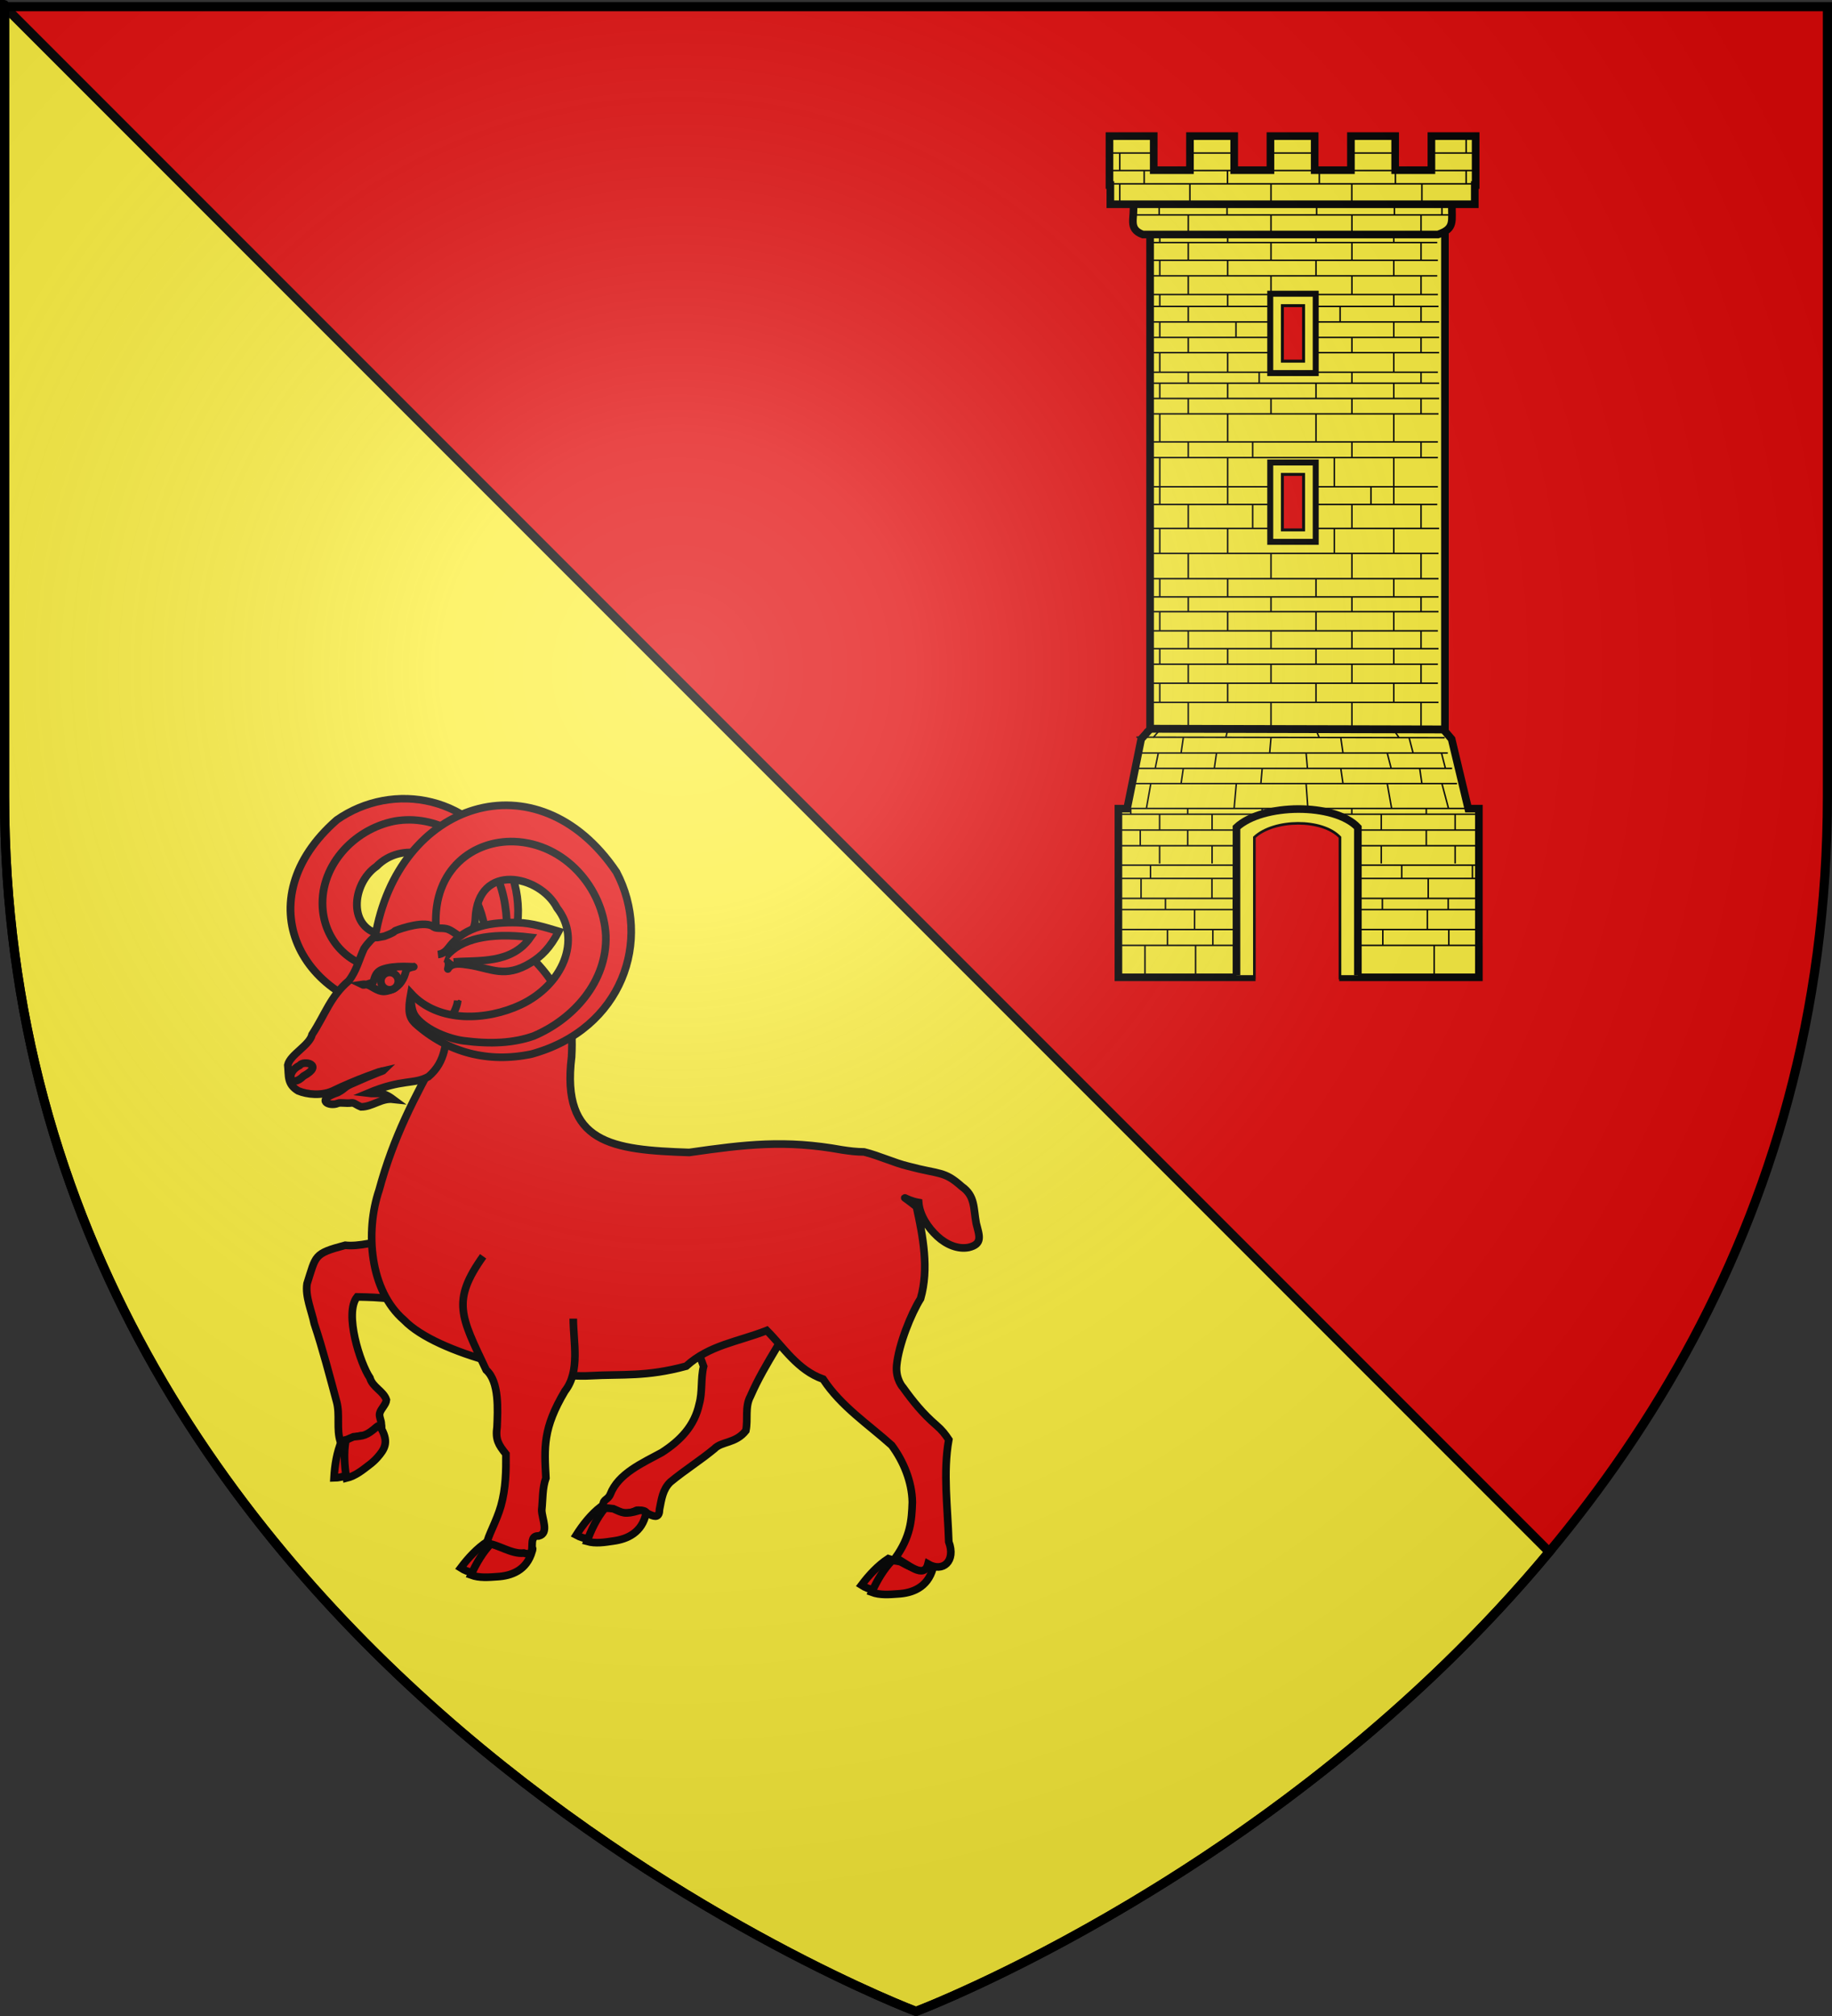 <?xml version="1.0" encoding="UTF-8" standalone="no"?>
<svg
   xmlns:dc="http://purl.org/dc/elements/1.1/"
   xmlns:cc="http://web.resource.org/cc/"
   xmlns:rdf="http://www.w3.org/1999/02/22-rdf-syntax-ns#"
   xmlns:svg="http://www.w3.org/2000/svg"
   xmlns="http://www.w3.org/2000/svg"
   xmlns:xlink="http://www.w3.org/1999/xlink"
   xmlns:sodipodi="http://sodipodi.sourceforge.net/DTD/sodipodi-0.dtd"
   xmlns:inkscape="http://www.inkscape.org/namespaces/inkscape"
   height="660"
   width="600"
   version="1.0"
   id="svg2"
   sodipodi:version="0.32"
   inkscape:version="0.45.1"
   sodipodi:docname="Blason ville fr Saint-Roman-de-Malegarde (Vaucluse).svg"
   sodipodi:docbase="C:\Users\Jany\Documents\aaaOuiqui\Blasons\Blasons Vaucluse"
   inkscape:export-filename="/Users/olivier/Desktop/Blason Rouge/Blason_Vide_3D.png"
   inkscape:export-xdpi="144"
   inkscape:export-ydpi="144"
   inkscape:output_extension="org.inkscape.output.svg.inkscape">
  <rect width="100%" height="100%" fill="#333333" stroke="none"/>
  <sodipodi:namedview
     inkscape:window-height="814"
     inkscape:window-width="1152"
     inkscape:pageshadow="2"
     inkscape:pageopacity="0.0"
     guidetolerance="10.0"
     gridtolerance="10.0"
     objecttolerance="10.0"
     borderopacity="1.0"
     bordercolor="#666666"
     pagecolor="#ffffff"
     id="base"
     showgrid="false"
     height="660px"
     inkscape:zoom="3.5638182"
     inkscape:cx="418.55756"
     inkscape:cy="490.35982"
     inkscape:window-x="-8"
     inkscape:window-y="-8"
     inkscape:current-layer="layer3" />
  <desc
     id="desc4">Flag of Canton of Valais (Wallis)</desc>
  <defs
     id="defs6">
    <linearGradient
       id="linearGradient2893">
      <stop
         style="stop-color:white;stop-opacity:0.314;"
         offset="0"
         id="stop2895" />
      <stop
         id="stop2897"
         offset="0.19"
         style="stop-color:white;stop-opacity:0.251;" />
      <stop
         style="stop-color:#6b6b6b;stop-opacity:0.125;"
         offset="0.6"
         id="stop2901" />
      <stop
         style="stop-color:black;stop-opacity:0.125;"
         offset="1"
         id="stop2899" />
    </linearGradient>
    <radialGradient
       inkscape:collect="always"
       xlink:href="#linearGradient2893"
       id="radialGradient3163"
       gradientUnits="userSpaceOnUse"
       gradientTransform="matrix(1.353,0,0,1.349,-77.629,-85.747)"
       cx="221.445"
       cy="226.331"
       fx="221.445"
       fy="226.331"
       r="300" />
    <g
       id="s">
      <g
         id="c">
        <path
           id="t"
           d="M 0,0 L 0,1 L 0.5,1 L 0,0 z "
           transform="matrix(0.951,0.309,-0.309,0.951,0,-1)" />
        <use
           xlink:href="#t"
           transform="scale(-1,1)"
           id="use2144"
           x="0"
           y="0"
           width="810"
           height="540" />
      </g>
      <g
         id="a">
        <use
           xlink:href="#c"
           transform="matrix(0.309,0.951,-0.951,0.309,0,0)"
           id="use2147"
           x="0"
           y="0"
           width="810"
           height="540" />
        <use
           xlink:href="#c"
           transform="matrix(-0.809,0.588,-0.588,-0.809,0,0)"
           id="use2149"
           x="0"
           y="0"
           width="810"
           height="540" />
      </g>
      <use
         xlink:href="#a"
         transform="scale(-1,1)"
         id="use2151"
         x="0"
         y="0"
         width="810"
         height="540" />
    </g>
  </defs>
  <g
     inkscape:groupmode="layer"
     id="layer3"
     inkscape:label="Fond écu"
     style="display:inline">
    <path
       id="path2855"
       style="fill:#e20909;fill-opacity:1;fill-rule:evenodd;stroke:none;stroke-width:1px;stroke-linecap:butt;stroke-linejoin:miter;stroke-opacity:1"
       d="M 300,658.5 C 300,658.5 598.5,546.18 598.5,260.728 C 598.5,-24.723 598.5,2.176 598.5,2.176 L 1.5,2.176 L 1.5,260.728 C 1.5,546.18 300,658.5 300,658.5 z "
       sodipodi:nodetypes="cccccc" />
    <path
       sodipodi:nodetypes="ccccc"
       d="M 300,658.5 C 300,658.5 419.599,613.497 507.389,508.069 L 1.5,2.176 L 1.5,260.728 C 1.5,546.18 300,658.5 300,658.5 z "
       style="fill:#fcef3c;fill-opacity:1;fill-rule:evenodd;stroke:#000000;stroke-width:3;stroke-linecap:butt;stroke-linejoin:miter;stroke-opacity:1;stroke-miterlimit:4;stroke-dasharray:none"
       id="path18724" />
    <g
       transform="matrix(0.722,0,0,0.722,-9.136,115.639)"
       style="display:inline;fill:#e20909;fill-opacity:1;stroke:#000000;stroke-opacity:1;stroke-width:3.463;stroke-miterlimit:4;stroke-dasharray:none"
       inkscape:label="Meubles"
       id="g22389">
      <g
         transform="translate(2.1501083e-6,-8.962)"
         id="g19046"
         style="stroke:#000000;stroke-width:3.463;stroke-miterlimit:4;stroke-dasharray:none;stroke-opacity:1;display:inline;fill:#e20909;fill-opacity:1">
        <g
           transform="matrix(0.937,0,0,0.937,39.232,29.882)"
           id="g6268"
           style="stroke:#000000;stroke-width:3.696;stroke-miterlimit:4;stroke-dasharray:none;stroke-opacity:1;fill:#e20909;fill-opacity:1">
          <path
             sodipodi:nodetypes="ccccccc"
             id="path4322"
             d="M 388.679,573.823 C 392.301,576.172 396.77,576.767 400.971,577.399 C 407.481,578.473 415.508,577.681 420.123,568.99 C 420.511,568.339 421.068,567.587 419.872,567.565 C 411.489,568.658 409.2,565.615 405.444,562.433 C 404.244,561.89 402.889,561.324 401.704,560.976 C 396.643,564.294 392.318,568.974 388.679,573.823 z "
             style="fill:#e20909;fill-opacity:1;fill-rule:evenodd;stroke:#000000;stroke-width:3.696;stroke-linecap:butt;stroke-linejoin:miter;stroke-miterlimit:4;stroke-dasharray:none;stroke-opacity:1" />
          <path
             style="fill:#e20909;fill-opacity:1;fill-rule:evenodd;stroke:#000000;stroke-width:3.696;stroke-linecap:butt;stroke-linejoin:miter;stroke-miterlimit:4;stroke-dasharray:none;stroke-opacity:1"
             d="M 393.651,577.262 C 397.699,578.762 402.19,578.366 406.427,578.064 C 413.014,577.689 420.674,575.161 423.277,565.671 C 423.513,564.951 423.892,564.096 422.72,564.336 C 414.779,567.235 411.881,564.767 407.519,562.482 C 406.23,562.215 404.784,561.958 403.551,561.879 C 399.338,566.223 396.142,571.735 393.651,577.262 z "
             id="path4319"
             sodipodi:nodetypes="ccccccc" />
        </g>
        <g
           transform="matrix(-0.121,-0.803,0.836,-0.117,6.916,464.194)"
           id="g11161"
           style="stroke:#000000;stroke-width:4.184;stroke-miterlimit:4;stroke-dasharray:none;stroke-opacity:1;fill:#e20909;fill-opacity:1">
          <path
             sodipodi:nodetypes="csccccscsscccccc"
             id="path11163"
             d="M 157.915,265.668 C 158.283,263.417 155.13,255.978 155.626,253.83 C 169.611,193.207 233.103,173.941 270.069,228.754 C 287.365,261.583 273.142,304.715 228.968,316.829 C 208.096,321.24 188.36,316.231 172.568,301.957 C 169.581,298.972 168.993,295.853 170.56,287.423 C 183.978,302.068 207.484,300.591 223.666,292.997 C 244.151,283.384 253.353,261.405 241.314,246.118 C 233.803,231.532 208.179,225.018 202.742,244.644 C 202.19,246.636 201.846,248.899 201.75,251.449 C 201.557,256.584 199.086,258.315 197.708,261.208 C 191.563,260.508 190.004,261.483 184.723,259.917 C 175.26,260.902 161.225,253.398 152.532,261.198 L 152.931,261.169 L 154.329,260.429 L 157.915,265.668 z "
             style="fill:#e20909;fill-opacity:1;fill-rule:evenodd;stroke:#000000;stroke-width:4.184;stroke-linecap:butt;stroke-linejoin:miter;stroke-miterlimit:4;stroke-dasharray:none;stroke-opacity:1" />
          <path
             sodipodi:nodetypes="csscccsc"
             id="path11165"
             d="M 182.669,254.817 C 182.476,250.781 182.732,247.038 183.371,243.59 C 187.097,223.481 203.848,213.426 220.544,214.012 C 245.006,214.871 263.76,236.465 264.93,259.555 C 265.575,281.805 249.224,299.937 229.978,308.095 C 220.233,311.518 209.237,312.106 196.057,310.384 C 188.907,309.449 178.462,305.407 173.3,299.288 C 171.172,296.765 170.873,293.89 170.604,290.733"
             style="fill:none;fill-rule:evenodd;stroke:#000000;stroke-width:4.184;stroke-linecap:butt;stroke-linejoin:miter;stroke-miterlimit:4;stroke-dasharray:none;stroke-opacity:1;fill-opacity:1" />
        </g>
        <g
           transform="matrix(0.996,8.5753518e-2,-8.5753518e-2,0.996,32.161,-24.525)"
           id="g19033"
           style="stroke:#000000;stroke-width:3.463;stroke-miterlimit:4;stroke-dasharray:none;stroke-opacity:1;fill:#e20909;fill-opacity:1">
          <path
             style="fill:#e20909;fill-opacity:1;fill-rule:evenodd;stroke:#000000;stroke-width:3.463;stroke-linecap:butt;stroke-linejoin:miter;stroke-miterlimit:4;stroke-dasharray:none;stroke-opacity:1"
             d="M 179.689,513.742 C 177.291,508.094 178.52,501.548 176.427,495.81 C 172.013,483.705 168.1,472.574 163.263,461.357 C 161.566,455.615 158.078,449.484 158.443,443.602 C 161.452,430.366 160.229,429.777 174.197,424.726 C 186.013,425.094 207.997,413.115 218.499,413.069 C 211.522,422.37 212.803,435.84 213.466,446.98 C 214.194,448.808 215.783,452.266 212.185,450.341 C 202.634,446.332 191.758,446.894 181.587,447.601 C 176.26,455.457 185.664,477.772 190.533,483.682 C 192.128,487.893 197.219,489.135 198.851,493.026 C 198.858,495.102 196.771,497.132 196.366,499.176 C 196.041,500.813 197.362,502.46 197.485,504.147 C 198.952,509.075 193.988,510.666 190.06,510.239 C 186.24,509.489 180.666,515.741 179.689,513.742 z "
             id="path8236"
             sodipodi:nodetypes="cscccccccccsccc" />
          <g
             style="stroke:#000000;stroke-width:3.696;stroke-miterlimit:4;stroke-dasharray:none;stroke-opacity:1;fill:#e20909;fill-opacity:1"
             transform="matrix(0.732,-0.585,0.585,0.732,-442.008,337.633)"
             id="g6284">
            <path
               style="fill:#e20909;fill-opacity:1;fill-rule:evenodd;stroke:#000000;stroke-width:3.696;stroke-linecap:butt;stroke-linejoin:miter;stroke-miterlimit:4;stroke-dasharray:none;stroke-opacity:1"
               d="M 388.679,573.823 C 392.301,576.172 396.77,576.767 400.971,577.399 C 407.481,578.473 415.508,577.681 420.123,568.99 C 420.511,568.339 421.068,567.587 419.872,567.565 C 411.489,568.658 409.2,565.615 405.444,562.433 C 404.244,561.89 402.889,561.324 401.704,560.976 C 396.643,564.294 392.318,568.974 388.679,573.823 z "
               id="path6286"
               sodipodi:nodetypes="ccccccc" />
            <path
               sodipodi:nodetypes="ccsccccc"
               id="path6288"
               d="M 393.651,577.262 C 397.699,578.762 402.19,578.366 406.427,578.064 C 408.119,577.968 409.882,577.729 411.611,577.267 C 416.615,575.931 420.259,574.397 420.954,566.989 C 421.19,566.269 421.041,564.484 419.87,564.725 C 412.764,565.625 411.881,564.767 407.519,562.482 C 406.23,562.215 404.784,561.958 403.551,561.879 C 399.338,566.223 396.142,571.735 393.651,577.262 z "
               style="fill:#e20909;fill-opacity:1;fill-rule:evenodd;stroke:#000000;stroke-width:3.696;stroke-linecap:butt;stroke-linejoin:miter;stroke-miterlimit:4;stroke-dasharray:none;stroke-opacity:1" />
          </g>
        </g>
        <g
           transform="matrix(0.99,0.14,-0.14,0.99,71.172,-46.893)"
           id="g19039"
           style="stroke:#000000;stroke-width:3.463;stroke-miterlimit:4;stroke-dasharray:none;stroke-opacity:1;fill:#e20909;fill-opacity:1">
          <path
             style="fill:#e20909;fill-opacity:1;fill-rule:evenodd;stroke:#000000;stroke-width:3.463;stroke-linecap:butt;stroke-linejoin:miter;stroke-miterlimit:4;stroke-dasharray:none;stroke-opacity:1"
             d="M 293.937,542.224 C 293.701,545.161 304.758,546.033 308.918,542.884 C 311.936,540.648 320.473,548.161 319.544,540.764 C 319.81,536.002 319.722,531.637 322.664,527.826 C 328.741,521.18 334.266,516.705 340.34,510.081 C 343.162,506.153 349.561,506.444 353.336,499.951 C 353.683,494.682 351.289,489.414 353.213,484.212 C 357.632,468.202 365.772,453.712 370.868,437.934 C 377.32,425.889 322.837,432.799 318.404,434.688 C 312.699,447.773 324.565,462.668 330.28,473.735 C 329.688,479.453 331.453,485.249 330.697,490.947 C 329.968,501.124 324.441,508.651 316.942,515.112 C 308.774,521.159 298.786,527.32 296.494,537.046 C 295.802,539.832 293.606,539.741 293.937,542.224 z "
             id="path7264"
             sodipodi:nodetypes="cccccccccccccc" />
          <g
             style="stroke:#000000;stroke-width:3.696;stroke-miterlimit:4;stroke-dasharray:none;stroke-opacity:1;fill:#e20909;fill-opacity:1"
             transform="matrix(0.915,-0.202,0.202,0.915,-187.782,111.064)"
             id="g6278">
            <path
               style="fill:#e20909;fill-opacity:1;fill-rule:evenodd;stroke:#000000;stroke-width:3.696;stroke-linecap:butt;stroke-linejoin:miter;stroke-miterlimit:4;stroke-dasharray:none;stroke-opacity:1"
               d="M 388.679,573.823 C 392.301,576.172 396.77,576.767 400.971,577.399 C 407.481,578.473 415.508,577.681 420.123,568.99 C 420.511,568.339 421.068,567.587 419.872,567.565 C 411.489,568.658 409.2,565.615 405.444,562.433 C 404.244,561.89 402.889,561.324 401.704,560.976 C 396.643,564.294 392.318,568.974 388.679,573.823 z "
               id="path6280"
               sodipodi:nodetypes="ccccccc" />
            <path
               sodipodi:nodetypes="ccccccc"
               id="path6282"
               d="M 393.651,577.262 C 397.699,578.762 402.19,578.366 406.427,578.064 C 413.014,577.689 420.674,575.161 423.277,565.671 C 423.513,564.951 421.168,564.068 419.996,564.308 C 412.769,565.928 411.881,564.767 407.519,562.482 C 406.23,562.215 404.784,561.958 403.551,561.879 C 399.338,566.223 396.142,571.735 393.651,577.262 z "
               style="fill:#e20909;fill-opacity:1;fill-rule:evenodd;stroke:#000000;stroke-width:3.696;stroke-linecap:butt;stroke-linejoin:miter;stroke-miterlimit:4;stroke-dasharray:none;stroke-opacity:1" />
          </g>
          <path
             style="fill:#e20909;fill-rule:evenodd;stroke:#000000;stroke-width:3.463;stroke-linecap:butt;stroke-linejoin:miter;stroke-miterlimit:4;stroke-dasharray:none;stroke-opacity:1;fill-opacity:1"
             d="M 273.445,446.707 L 275.304,462.321"
             id="path6290" />
        </g>
        <path
           sodipodi:nodetypes="ccccccccccscccscscccccccccccccc"
           id="path3347"
           d="M 241.648,273.865 C 254.837,281.506 264.897,294.067 269.825,307.259 C 272.261,313.72 272.309,320.815 271.937,328.008 C 267.113,367.394 290.302,370.212 325.285,371.365 C 350.866,367.686 368.99,365.556 394.542,370.187 C 397.905,370.725 401.27,371.109 404.633,371.13 C 411.72,372.917 418.245,376.075 424.635,377.603 C 439.072,381.471 440.872,379.61 448.917,386.799 C 455.073,391.107 454.168,396.505 455.49,403.528 C 456.901,409.131 458.573,412.867 452.074,414.438 C 447.228,415.373 441.966,413.228 437.801,409.357 C 433.671,405.519 429.876,399.986 429.376,394.079 C 422.856,392.914 419.704,389.045 428.367,395.958 C 431.348,409.464 434.129,424.067 430.243,437.643 C 425.962,444.44 420.303,458.461 419.401,467.874 C 418.784,474.311 422.352,478.035 422.352,478.035 C 426.741,484.152 431.251,489.784 437.339,495.003 C 440.043,497.321 441.385,499.136 443.042,501.597 C 440.375,516.352 442.552,532.239 443.034,547.897 C 446.337,556.681 440.394,561.932 433.603,557.987 C 431.787,564.968 424.676,558.181 418.882,555.115 C 425.623,545.591 426.233,538.339 426.5,529.911 C 426.349,520.745 422.56,511.474 417.141,504.167 C 406.527,494.605 394.179,486.567 386.034,474.152 C 374.446,470.084 368.081,459.66 360.47,452.097 C 347.215,457.283 334.516,458.658 323.916,468.261 C 305.735,473.195 295.1,471.791 280.555,472.601 C 258.446,473.846 210.989,463.007 195.908,447.365 C 180.361,433.94 178.229,407.303 184.612,388.439 C 191.189,364.209 200.386,346.909 212.34,325.08 C 215.236,316.633 215.982,309.896 220.092,301.73"
           style="fill:#e20909;fill-opacity:1;fill-rule:evenodd;stroke:#000000;stroke-width:3.463;stroke-linecap:butt;stroke-linejoin:miter;stroke-miterlimit:4;stroke-dasharray:none;stroke-opacity:1" />
        <g
           transform="matrix(0.937,0,0,0.937,-142.562,22.075)"
           id="g6272"
           style="stroke:#000000;stroke-width:3.696;stroke-miterlimit:4;stroke-dasharray:none;stroke-opacity:1;fill:#e20909;fill-opacity:1">
          <path
             style="fill:#e20909;fill-opacity:1;fill-rule:evenodd;stroke:#000000;stroke-width:3.696;stroke-linecap:butt;stroke-linejoin:miter;stroke-miterlimit:4;stroke-dasharray:none;stroke-opacity:1"
             d="M 388.679,573.823 C 392.301,576.172 396.77,576.767 400.971,577.399 C 407.481,578.473 415.508,577.681 420.123,568.99 C 420.511,568.339 421.068,567.587 419.872,567.565 C 411.489,568.658 409.2,565.615 405.444,562.433 C 404.244,561.89 402.889,561.324 401.704,560.976 C 396.643,564.294 392.318,568.974 388.679,573.823 z "
             id="path6274"
             sodipodi:nodetypes="ccccccc" />
          <path
             sodipodi:nodetypes="ccccccc"
             id="path6276"
             d="M 393.651,577.262 C 397.699,578.762 402.19,578.366 406.427,578.064 C 413.014,577.689 420.674,575.161 423.277,565.671 C 423.513,564.951 423.892,564.096 422.72,564.336 C 414.779,567.235 411.881,564.767 407.519,562.482 C 406.23,562.215 404.784,561.958 403.551,561.879 C 399.338,566.223 396.142,571.735 393.651,577.262 z "
             style="fill:#e20909;fill-opacity:1;fill-rule:evenodd;stroke:#000000;stroke-width:3.696;stroke-linecap:butt;stroke-linejoin:miter;stroke-miterlimit:4;stroke-dasharray:none;stroke-opacity:1" />
        </g>
        <path
           sodipodi:nodetypes="cccccccscccc"
           id="path6292"
           d="M 272.701,446.707 C 272.713,457.266 275.935,470.576 268.918,479.554 C 258.849,496.52 259.554,505.081 260.289,518.992 C 258.62,523.63 258.914,528.66 258.396,533.503 C 258.446,537.429 261.885,544.042 257.039,545.258 C 250.952,544.943 257.334,555.237 250.269,553.002 C 244.722,553.64 238.543,549.006 233.525,548.62 C 233.797,545.608 237.928,538.543 239.878,531.652 C 242.137,523.664 242.231,515.529 242.159,508.127 C 238.762,503.874 237.305,501.563 238.127,495.78 C 238.421,488.32 239.245,475.346 233.195,470.004 C 221.768,445.819 217.325,438.807 231.807,418.452"
           style="fill:#e20909;fill-opacity:1;fill-rule:evenodd;stroke:#000000;stroke-width:3.463;stroke-linecap:butt;stroke-linejoin:miter;stroke-miterlimit:4;stroke-dasharray:none;stroke-opacity:1" />
        <path
           sodipodi:nodetypes="ccccccccscsscccccc"
           id="path13113"
           d="M 247.421,276.809 C 229.082,265.376 192.416,257.29 177.776,278.947 C 175.449,284.053 174.324,289.138 170.837,293.539 C 162.459,300.677 160.224,308.701 154.218,317.888 C 153.172,322.722 144.278,326.996 143.214,331.678 C 143.73,336.686 142.791,340.322 147.9,343.423 C 152.091,345.173 158.503,345.725 163.508,343.497 C 174.085,338.305 186.501,334.131 186.865,334.064 C 186.601,334.336 183.095,335.347 171.82,340.414 C 168.709,341.812 169.358,342.318 165.941,344.162 C 155.22,347.706 162.212,350.674 165.851,349.104 C 167.174,348.533 169.361,349.27 172.201,348.888 C 173.296,348.74 174.009,349.709 176.443,350.688 C 181.528,350.685 185.628,346.652 190.936,347.241 C 185.68,343.325 184.276,345.1 179.531,344.499 C 195.25,337.887 200.213,340.691 207.003,336.991 C 215.186,330.016 214.591,321.627 216.397,312.195 C 217.577,309.475 220.119,305.655 220.282,302.461"
           style="fill:#e20909;fill-opacity:1;fill-rule:evenodd;stroke:#000000;stroke-width:3.463;stroke-linecap:butt;stroke-linejoin:miter;stroke-miterlimit:4;stroke-dasharray:none;stroke-opacity:1" />
        <g
           inkscape:transform-center-y="-0.12424863"
           inkscape:transform-center-x="5.7861445"
           transform="matrix(0.808,0.474,-0.474,0.808,191.885,-8.407)"
           id="g13109"
           style="stroke:#000000;stroke-width:3.696;stroke-miterlimit:4;stroke-dasharray:none;stroke-opacity:1;fill:#e20909;fill-opacity:1">
          <path
             style="fill:#e20909;fill-opacity:1;fill-rule:evenodd;stroke:#000000;stroke-width:3.696;stroke-linecap:butt;stroke-linejoin:miter;stroke-miterlimit:4;stroke-dasharray:none;stroke-opacity:1"
             d="M 150,287.778 C 151.388,287.7 152.897,285.476 154.167,284.206 C 154.711,283.566 152.122,279.998 154.887,276.501 C 158.904,271.419 167.979,267.535 167.46,267.54 C 164.491,270.206 165.158,270.808 165.587,272.673 C 166.426,276.317 166.071,280.26 163.079,283.413 C 160.885,285.725 159.734,286.307 154.418,286.261 C 151.93,286.24 150.75,287.166 150,287.778 z "
             id="path12136"
             sodipodi:nodetypes="ccscsssc" />
          <path
             sodipodi:type="arc"
             style="opacity:1;fill:#e20909;fill-opacity:1;stroke:#000000;stroke-width:3.696;stroke-miterlimit:4;stroke-dasharray:none;stroke-opacity:1"
             id="path13107"
             sodipodi:cx="160.9623"
             sodipodi:cy="280.08929"
             sodipodi:rx="4.21627"
             sodipodi:ry="4.21627"
             d="M 165.179 280.089 A 4.216 4.216 0 1 1  156.746,280.089 A 4.216 4.216 0 1 1  165.179 280.089 z"
             transform="translate(-9.9206349e-2,-0.595)" />
        </g>
        <g
           transform="matrix(0.937,0,0,0.937,39.232,29.882)"
           id="g11157"
           style="stroke:#000000;stroke-width:3.696;stroke-miterlimit:4;stroke-dasharray:none;stroke-opacity:1;fill:#e20909;fill-opacity:1">
          <path
             style="fill:#e20909;fill-opacity:1;fill-rule:evenodd;stroke:#000000;stroke-width:3.696;stroke-linecap:butt;stroke-linejoin:miter;stroke-miterlimit:4;stroke-dasharray:none;stroke-opacity:1"
             d="M 153.206,260.429 C 163.956,194.665 231.793,171.998 270.069,228.754 C 287.365,261.583 273.142,304.715 228.968,316.829 C 208.096,321.24 188.36,316.231 172.568,301.957 C 169.581,298.972 168.993,295.853 170.56,287.423 C 183.978,302.068 207.484,300.591 223.666,292.997 C 244.151,283.384 253.353,261.405 241.314,246.118 C 233.04,230.051 202.789,223.779 201.75,251.449 C 201.557,256.584 199.086,258.315 197.708,261.208 C 194.335,260.752 191.64,257.656 188.683,256.479 C 186.12,255.459 183.186,256.404 181.585,255.333 C 177.696,252.01 166.01,255.97 163.253,257.05 C 162.191,257.467 163.534,257.611 157.697,259.821 L 154.329,260.429 L 153.206,260.429 z "
             id="path9208"
             sodipodi:nodetypes="cccccscscscsccc" />
          <path
             style="fill:none;fill-rule:evenodd;stroke:#000000;stroke-width:3.696;stroke-linecap:butt;stroke-linejoin:miter;stroke-miterlimit:4;stroke-dasharray:none;stroke-opacity:1;fill-opacity:1"
             d="M 182.669,254.817 C 181.352,227.241 200.985,213.326 220.544,214.012 C 245.006,214.871 263.76,236.465 264.93,259.555 C 265.575,281.805 249.224,299.937 229.978,308.095 C 220.233,311.518 209.237,312.106 196.057,310.384 C 188.907,309.449 178.462,305.407 173.3,299.288 C 171.172,296.765 170.873,293.89 170.604,290.733"
             id="path10180"
             sodipodi:nodetypes="cscccsc" />
        </g>
        <path
           sodipodi:nodetypes="ccc"
           id="path15056"
           d="M 148.598,331.866 C 150.445,329.351 159.816,331.631 150.331,336.722 C 144.3,342.697 141.806,335.279 148.598,331.866 z "
           style="fill:#e20909;fill-opacity:1;fill-rule:evenodd;stroke:#000000;stroke-width:3.463;stroke-linecap:butt;stroke-linejoin:miter;stroke-miterlimit:4;stroke-dasharray:none;stroke-opacity:1" />
        <path
           sodipodi:nodetypes="csscsssc"
           id="path16028"
           d="M 211.286,281.62 C 213.676,281.347 215.07,279.976 216.412,278.202 C 223.777,268.469 235.976,266.855 247.432,267.161 C 253.939,267.336 259.985,269.283 266.096,271.105 C 262.205,278.538 258.353,282.355 253.463,285.345 C 241.56,292.623 235.437,287.879 225.219,286.352 C 222.128,285.889 217.57,285.028 215.886,288.06 C 215.334,289.055 217.509,284.435 214.44,283.328"
           style="fill:#e20909;fill-opacity:1;fill-rule:evenodd;stroke:#000000;stroke-width:3.463;stroke-linecap:butt;stroke-linejoin:miter;stroke-miterlimit:4;stroke-dasharray:none;stroke-opacity:1" />
        <path
           sodipodi:nodetypes="ccc"
           id="path16030"
           d="M 215.034,282.431 C 221.776,274.513 234.438,271.555 253.272,273.797 C 244.673,286.121 229.522,284.086 218.423,284.988"
           style="fill:#e20909;fill-rule:evenodd;stroke:#000000;stroke-width:3.463;stroke-linecap:butt;stroke-linejoin:miter;stroke-miterlimit:4;stroke-dasharray:none;stroke-opacity:1;fill-opacity:1" />
      </g>
    </g>
    <path
       sodipodi:nodetypes="cccccccccccccccccc"
       style="fill:#fcef3c;fill-opacity:1;stroke:#000000;stroke-width:2.5;stroke-miterlimit:4;stroke-dasharray:none;stroke-opacity:1"
       d="M 438.593,319.953 L 484.344,319.953 L 484.344,318.452 L 484.344,316.117 L 484.344,264.732 L 480.865,264.732 L 475.424,241.964 L 473.234,239.394 L 473.234,64.706 L 376.67,64.706 L 376.67,238.688 L 373.75,241.964 L 369.142,264.732 L 366.291,264.732 L 366.291,315.686 L 366.291,318.452 L 366.291,319.953 L 411.206,319.953"
       id="rect6802" />
    <path
       style="fill:#fcef3c;fill-opacity:1;stroke:#000000;stroke-width:2.5;stroke-miterlimit:4;stroke-dasharray:none;stroke-opacity:1"
       d="M 371.128,66.607 L 475.528,66.607 C 475.367,72.429 476.689,74.807 470.949,76.769 L 374.276,76.769 C 369.155,74.876 371.808,71.24 371.128,66.607 z "
       id="rect6805"
       sodipodi:nodetypes="ccccc" />
    <path
       style="fill:#fcef3c;fill-opacity:1;stroke:#000000;stroke-width:2.5;stroke-miterlimit:4;stroke-dasharray:none;stroke-opacity:1"
       d="M 363.368,44.56 L 363.368,60.578 L 363.656,60.578 L 363.656,66.867 L 483.005,66.867 L 483.005,60.578 L 483.287,60.578 L 483.287,44.56 L 468.8,44.56 L 468.8,55.716 L 456.929,55.716 L 456.929,44.56 L 442.442,44.56 L 442.442,55.716 L 430.571,55.716 L 430.571,44.56 L 416.084,44.56 L 416.084,55.716 L 404.213,55.716 L 404.213,44.56 L 389.726,44.56 L 389.726,55.716 L 377.855,55.716 L 377.855,44.56 L 363.368,44.56 z "
       id="rect6807" />
    <path
       sodipodi:nodetypes="cccccccccccccccccccccccccccccccccccccccccccccccccccccccccccccccccccccccccccccccccccccccccccccccccccccccccccccccccccccccccccccccccccccccccccccccccccccccccccccccccccccccccccccccccccccccccccccccccccccccccccccccccccccccccccccccccccccccccccccccccccccccccccccccccccccccccccccccccccccccccccccccccccccccccccccccccccccccccccccccccccccccccccccccccccccccccccccccccccccccccccccccccccccccccccccccccccccccccccccccccccccccccccccccccccccccccccccccccccccccccccccccccccccccccccccccccccccccccccccccccccccccccccccccccccccccccccccccccccccccccc"
       d="M 441.982,50.098 L 456.958,50.098 M 468.494,50.098 L 483.673,50.098 M 389.363,50.098 L 403.53,50.098 M 415.875,50.098 L 430.649,50.098 M 366.788,271.746 L 483.861,271.746 M 376.396,159.362 L 470.923,159.362 M 376.396,165.14 L 470.72,165.14 M 376.396,173 L 471.327,173 M 376.801,181.168 L 471.125,181.168 M 376.801,189.447 L 471.125,189.447 M 376.194,195.415 L 471.125,195.415 M 376.396,200.245 L 471.125,200.245 M 375.789,206.52 L 470.923,206.52 M 376.598,212.357 L 471.125,212.357 M 376.801,217.447 L 470.923,217.447 M 376.598,223.668 L 470.923,223.668 M 376.801,229.938 L 471.125,229.938 M 374.791,238.98 L 471.125,238.98 M 372.179,246.529 L 474.161,246.529 M 371.369,251.556 L 475.578,251.556 M 370.56,256.526 L 477.197,256.526 M 366.788,264.67 L 480.034,264.67 M 366.788,266.558 L 483.861,266.558 M 379.838,189.447 L 379.838,195.373 M 379.838,200.245 L 379.838,206.52 M 379.838,212.357 L 379.838,217.447 M 379.838,223.668 L 379.838,229.938 M 379.838,238.98 L 377.622,241.537 M 379.351,246.529 L 378.343,251.556 M 376.901,256.526 L 375.458,264.67 M 379.786,266.558 L 379.786,271.746 M 379.786,276.76 L 379.786,282.687 M 379.838,173 L 379.838,181.168 M 379.838,159.362 L 379.838,165.14 M 402.077,189.447 L 402.077,195.373 M 402.077,200.245 L 402.077,206.52 M 402.077,212.357 L 402.077,217.447 M 402.077,223.668 L 402.077,229.938 M 402.077,238.98 L 401.447,241.537 M 398.419,246.529 L 397.697,251.556 M 404.91,256.526 L 404.189,264.67 M 396.968,266.558 L 396.968,271.746 M 396.968,276.76 L 396.968,282.687 M 402.077,173 L 402.077,181.168 M 402.077,159.362 L 402.077,165.14 M 371.788,251.556 L 370.924,256.526 M 370.345,264.67 L 370.345,266.558 M 373.443,271.746 L 373.443,276.76 M 389.17,181.168 L 389.17,189.447 M 389.17,195.418 L 389.17,200.245 M 389.17,206.52 L 389.17,212.357 M 389.17,217.447 L 389.17,223.668 M 389.17,229.938 L 389.17,238.98 M 387.536,241.537 L 386.814,246.529 M 387.536,251.556 L 386.814,256.526 M 388.978,264.67 L 388.978,266.558 M 388.978,271.746 L 388.978,276.76 M 389.17,165.14 L 389.17,173 M 416.266,181.168 L 416.266,189.447 M 416.266,195.418 L 416.266,200.245 M 416.266,206.52 L 416.266,212.357 M 416.266,217.447 L 416.266,223.668 M 416.266,229.938 L 416.266,238.98 M 416.266,241.537 L 415.831,246.529 M 413.381,251.556 L 412.946,256.526 M 413.381,264.67 L 413.381,266.558 M 413.381,271.746 L 413.381,276.76 M 410.266,165.14 L 410.266,173 M 472.1,246.529 L 473.394,251.556 M 472.243,256.526 L 474.407,264.67 M 476.57,266.558 L 476.57,271.746 M 476.57,276.76 L 476.57,282.687 M 456.48,189.447 L 456.48,195.373 M 456.48,200.245 L 456.48,206.52 M 456.48,212.357 L 456.48,217.447 M 456.48,223.668 L 456.48,229.938 M 456.48,238.98 L 458.224,241.537 M 454.332,246.529 L 455.631,251.556 M 454.332,256.526 L 455.774,264.67 M 452.373,266.558 L 452.373,271.746 M 452.373,276.76 L 452.373,282.687 M 456.48,173 L 456.48,181.168 M 456.48,159.362 L 456.48,165.14 M 431.003,189.447 L 431.003,195.373 M 431.003,200.245 L 431.003,206.52 M 431.003,212.357 L 431.003,217.447 M 431.003,223.668 L 431.003,229.938 M 431.003,238.98 L 432.093,241.537 M 427.765,246.529 L 428.2,251.556 M 427.765,256.526 L 428.343,264.67 M 427.765,266.558 L 427.765,271.746 M 427.765,276.76 L 427.765,282.687 M 437.007,173 L 437.007,181.168 M 449.003,159.362 L 449.003,165.14 M 465.408,181.168 L 465.408,189.447 M 465.408,195.418 L 465.408,200.245 M 465.408,206.52 L 465.408,212.357 M 465.408,217.447 L 465.408,223.668 M 465.408,229.938 L 465.408,238.98 M 461.503,241.537 L 462.803,246.529 M 464.966,251.556 L 465.688,256.526 M 467.13,264.67 L 467.13,266.558 M 467.13,271.746 L 467.13,276.76 M 465.408,165.14 L 465.408,173 M 442.764,181.168 L 442.764,189.447 M 442.764,195.418 L 442.764,200.245 M 442.764,206.52 L 442.764,212.357 M 442.764,217.447 L 442.764,223.668 M 442.764,229.938 L 442.764,238.98 M 439.121,241.537 L 439.842,246.529 M 439.121,251.556 L 439.842,256.526 M 442.727,264.67 L 442.727,266.558 M 442.727,271.746 L 442.727,276.76 M 442.764,165.14 L 442.764,173 M 366.788,276.876 L 483.861,276.876 M 376.396,144.675 L 470.923,144.675 M 363.514,50.098 L 377.827,50.098 M 363.716,55.833 L 378.029,55.833 L 389.565,55.833 L 403.327,55.833 L 416.482,55.833 L 430.244,55.833 L 441.982,55.833 L 456.756,55.833 L 469.101,55.833 L 483.066,55.833 M 363.716,60.18 L 483.066,60.18 M 363.716,66.713 L 482.661,66.713 M 371.435,70.367 L 475.291,70.367 M 376.306,76.816 L 470.998,76.816 M 376.396,79.405 L 470.72,79.405 M 376.396,85.215 L 470.923,85.215 M 376.396,90.306 L 470.72,90.306 M 376.396,96.415 L 470.923,96.415 M 376.396,100.308 L 471.125,100.308 M 376.598,105.398 L 471.327,105.398 M 376.396,110.466 L 471.327,110.466 M 375.991,115.458 L 471.327,115.458 M 376.396,121.855 L 470.923,121.855 M 376.194,125.455 L 471.327,125.455 M 376.194,130.46 L 471.327,130.46 M 376.194,135.487 L 471.125,135.487 M 374.737,55.833 L 374.737,60.18 M 379.635,66.6 L 379.635,70.325 M 379.838,76.816 L 379.838,79.405 M 379.838,85.215 L 379.838,90.306 M 379.838,96.415 L 379.838,100.308 M 379.838,105.398 L 379.838,110.466 M 379.838,115.458 L 379.838,121.855 M 379.838,125.455 L 379.838,130.46 M 379.838,135.487 L 379.838,144.675 M 379.838,149.69 L 379.838,159.362 M 402.025,55.833 L 402.025,60.18 M 401.874,66.6 L 401.874,70.325 M 402.077,76.816 L 402.077,79.405 M 402.077,85.215 L 402.077,90.306 M 402.077,96.415 L 402.077,100.308 M 404.796,105.398 L 404.796,110.466 M 402.077,115.458 L 402.077,121.855 M 402.077,125.455 L 402.077,130.46 M 402.077,135.487 L 402.077,144.675 M 402.077,149.69 L 402.077,159.362 M 366.739,50.098 L 366.739,55.833 M 366.739,60.18 L 366.739,66.646 M 389.7,50.098 L 389.7,55.833 M 389.7,60.18 L 389.7,66.646 M 389.181,70.369 L 389.17,76.816 M 389.17,79.405 L 389.17,85.215 M 389.17,90.306 L 389.17,96.415 M 389.17,100.308 L 389.17,105.398 M 389.17,110.466 L 389.17,115.458 M 389.17,121.855 L 389.17,125.455 M 389.17,130.46 L 389.17,135.487 M 389.17,144.675 L 389.17,149.69 M 416.266,60.18 L 416.266,66.646 M 416.266,70.369 L 416.266,76.816 M 416.266,79.405 L 416.266,85.215 M 416.266,90.306 L 416.266,96.415 M 416.266,100.308 L 416.266,105.398 M 416.266,110.466 L 416.266,115.458 M 412.402,121.855 L 412.402,125.455 M 416.266,130.46 L 416.266,135.487 M 410.266,144.675 L 410.266,149.69 M 480.177,55.833 L 480.177,60.18 M 472.243,66.6 L 472.243,70.325 M 480.177,45.057 L 480.177,50.098 M 457.014,55.833 L 457.014,60.18 M 456.683,66.6 L 456.683,70.325 M 456.48,76.816 L 456.48,79.405 M 456.48,85.215 L 456.48,90.306 M 456.48,96.415 L 456.48,100.308 M 456.48,105.398 L 456.48,110.466 M 456.48,115.458 L 456.48,121.855 M 456.48,125.455 L 456.48,130.46 M 456.48,135.487 L 456.48,144.675 M 456.48,149.69 L 456.48,159.362 M 432.093,55.833 L 432.093,60.18 M 431.205,66.6 L 431.205,70.325 M 431.003,76.816 L 431.003,79.405 M 431.003,85.215 L 431.003,90.306 M 431.003,96.415 L 431.003,100.308 M 431.003,105.398 L 431.003,110.466 M 431.003,115.458 L 431.003,121.855 M 431.003,125.455 L 431.003,130.46 M 431.003,135.487 L 431.003,144.675 M 437.007,149.69 L 437.007,159.362 M 465.688,60.18 L 465.688,66.646 M 465.408,70.369 L 465.408,76.816 M 465.408,79.405 L 465.408,85.215 M 465.408,90.306 L 465.408,96.415 M 465.408,100.308 L 465.408,105.398 M 465.408,110.466 L 465.408,115.458 M 465.408,121.855 L 465.408,125.455 M 465.408,130.46 L 465.408,135.487 M 465.408,144.675 L 465.408,149.69 M 442.727,60.18 L 442.727,66.646 M 442.764,70.369 L 442.764,76.816 M 442.764,79.405 L 442.764,85.215 M 442.764,90.306 L 442.764,96.415 M 438.9,100.308 L 438.9,105.398 M 442.764,110.466 L 442.764,115.458 M 442.764,121.855 L 442.764,125.455 M 442.764,130.46 L 442.764,135.487 M 442.764,144.675 L 442.764,149.69 M 376.598,149.806 L 470.923,149.806 M 372.16,241.334 L 473.149,241.51 M 366.788,309.497 L 483.861,309.497 M 366.788,304.309 L 483.861,304.309 M 382.367,304.309 L 382.367,309.497 M 397.226,304.309 L 397.226,309.497 M 374.992,309.497 L 374.992,318.961 M 391.56,309.497 L 391.56,318.961 M 415.962,309.497 L 415.962,318.961 M 474.505,304.309 L 474.505,309.497 M 452.889,304.309 L 452.889,309.497 M 430.347,304.309 L 430.347,309.497 M 469.712,309.497 L 469.712,318.961 M 445.309,309.497 L 445.309,318.961 M 366.788,283.24 L 380.095,283.24 L 391.63,283.24 L 405.392,283.24 L 418.547,283.24 L 432.309,283.24 L 444.047,283.24 L 458.821,283.24 L 471.166,283.24 L 483.861,283.24 M 366.788,287.587 L 483.861,287.587 M 366.788,294.12 L 483.861,294.12 M 366.788,297.774 L 483.861,297.774 M 376.802,283.24 L 376.802,287.587 M 381.7,294.007 L 381.7,297.732 M 404.09,283.24 L 404.09,287.587 M 403.939,294.007 L 403.939,297.732 M 373.709,287.587 L 373.709,294.053 M 396.928,287.587 L 396.928,294.053 M 391.246,297.776 L 391.235,304.223 M 418.331,287.587 L 418.331,294.053 M 418.331,297.776 L 418.331,304.223 M 482.242,283.24 L 482.242,287.587 M 474.308,294.007 L 474.308,297.732 M 459.079,283.24 L 459.079,287.587 M 452.744,294.007 L 452.744,297.732 M 434.158,283.24 L 434.158,287.587 M 433.271,294.007 L 433.271,297.732 M 467.753,287.587 L 467.753,294.053 M 467.473,297.776 L 467.473,304.223 M 444.793,287.587 L 444.793,294.053 M 444.829,297.776 L 444.829,304.223"
       style="fill:#fcef3c;fill-opacity:1;fill-rule:evenodd;stroke:#000000;stroke-width:0.489;stroke-linecap:butt;stroke-linejoin:miter;stroke-miterlimit:4;stroke-opacity:1"
       id="path2804" />
    <path
       id="path2465"
       d="M 416.505,96.65 L 416.505,121.651 L 430.424,121.651 L 430.424,96.65 L 416.505,96.65 z "
       style="fill:#e20909;fill-opacity:1;stroke:#000000;stroke-width:2.936;stroke-miterlimit:4;stroke-dasharray:none;stroke-opacity:1"
       sodipodi:nodetypes="ccccc" />
    <path
       style="fill:#fcef3c;fill-opacity:1;stroke:#000000;stroke-width:0.979;stroke-miterlimit:4;stroke-dasharray:none;stroke-opacity:1"
       d="M 416.505,96.65 L 416.505,121.651 L 430.424,121.651 L 430.424,96.65 L 416.505,96.65 z M 419.996,100.067 L 426.932,100.067 L 426.932,118.234 L 419.996,118.234 L 419.996,100.067 z "
       id="rect2462" />
    <path
       sodipodi:nodetypes="ccccc"
       style="fill:#e20909;fill-opacity:1;stroke:#000000;stroke-width:2.936;stroke-miterlimit:4;stroke-dasharray:none;stroke-opacity:1"
       d="M 416.505,151.898 L 416.505,176.9 L 430.424,176.9 L 430.424,151.898 L 416.505,151.898 z "
       id="path2473" />
    <path
       id="path2475"
       d="M 416.505,151.898 L 416.505,176.9 L 430.424,176.9 L 430.424,151.898 L 416.505,151.898 z M 419.996,155.315 L 426.932,155.315 L 426.932,173.482 L 419.996,173.482 L 419.996,155.315 z "
       style="fill:#fcef3c;fill-opacity:1;stroke:#000000;stroke-width:0.979;stroke-miterlimit:4;stroke-dasharray:none;stroke-opacity:1" />
    <path
       sodipodi:nodetypes="cccc"
       id="rect35758"
       d="M 404.961,319.254 L 404.961,270.896 C 413.433,262.967 437.071,262.735 444.717,270.896 L 444.717,319.254"
       style="fill:#fcef3c;fill-opacity:1;stroke:#000000;stroke-width:2.5;stroke-miterlimit:4;stroke-dasharray:none;stroke-opacity:1" />
    <path
       style="fill:#e20909;fill-opacity:1;stroke:#000000;stroke-width:0.858;stroke-miterlimit:4;stroke-dasharray:none;stroke-opacity:1"
       d="M 410.822,320.607 L 410.822,274.109 C 417.236,268.106 433.068,267.93 438.856,274.109 L 438.856,320.607"
       id="path36945"
       sodipodi:nodetypes="cccc" />
    <path
       id="path40840"
       d="M 376.565,238.583 L 473.113,238.808"
       style="fill:#fcef3c;fill-opacity:1;fill-rule:evenodd;stroke:#000000;stroke-width:2.575;stroke-linecap:butt;stroke-linejoin:miter;stroke-miterlimit:4;stroke-dasharray:none;stroke-opacity:1" />
  </g>
  <g
     inkscape:groupmode="layer"
     id="layer4"
     inkscape:label="Meubles"
     sodipodi:insensitive="true" />
  <g
     inkscape:groupmode="layer"
     id="layer2"
     inkscape:label="Reflet final"
     sodipodi:insensitive="true">
    <path
       sodipodi:nodetypes="cccccc"
       d="M 300,658.5 C 300,658.5 598.5,546.18 598.5,260.728 C 598.5,-24.723 598.5,2.176 598.5,2.176 L 1.5,2.176 L 1.5,260.728 C 1.5,546.18 300,658.5 300,658.5 z "
       style="opacity:1;fill:url(#radialGradient3163);fill-opacity:1;fill-rule:evenodd;stroke:none;stroke-width:1px;stroke-linecap:butt;stroke-linejoin:miter;stroke-opacity:1"
       id="path2875"
       inkscape:export-xdpi="144"
       inkscape:export-ydpi="144" />
  </g>
  <g
     inkscape:groupmode="layer"
     id="layer1"
     inkscape:label="Contour final"
     sodipodi:insensitive="true">
    <path
       sodipodi:nodetypes="cccccc"
       d="M 300,658.5 C 300,658.5 1.5,546.18 1.5,260.728 C 1.5,-24.723 1.5,2.176 1.5,2.176 L 598.5,2.176 L 598.5,260.728 C 598.5,546.18 300,658.5 300,658.5 z "
       style="opacity:1;fill:none;fill-opacity:1;fill-rule:evenodd;stroke:#000000;stroke-width:3;stroke-linecap:butt;stroke-linejoin:miter;stroke-miterlimit:4;stroke-dasharray:none;stroke-opacity:1"
       id="path1411"
       inkscape:export-xdpi="144"
       inkscape:export-ydpi="144" />
  </g>
</svg>
